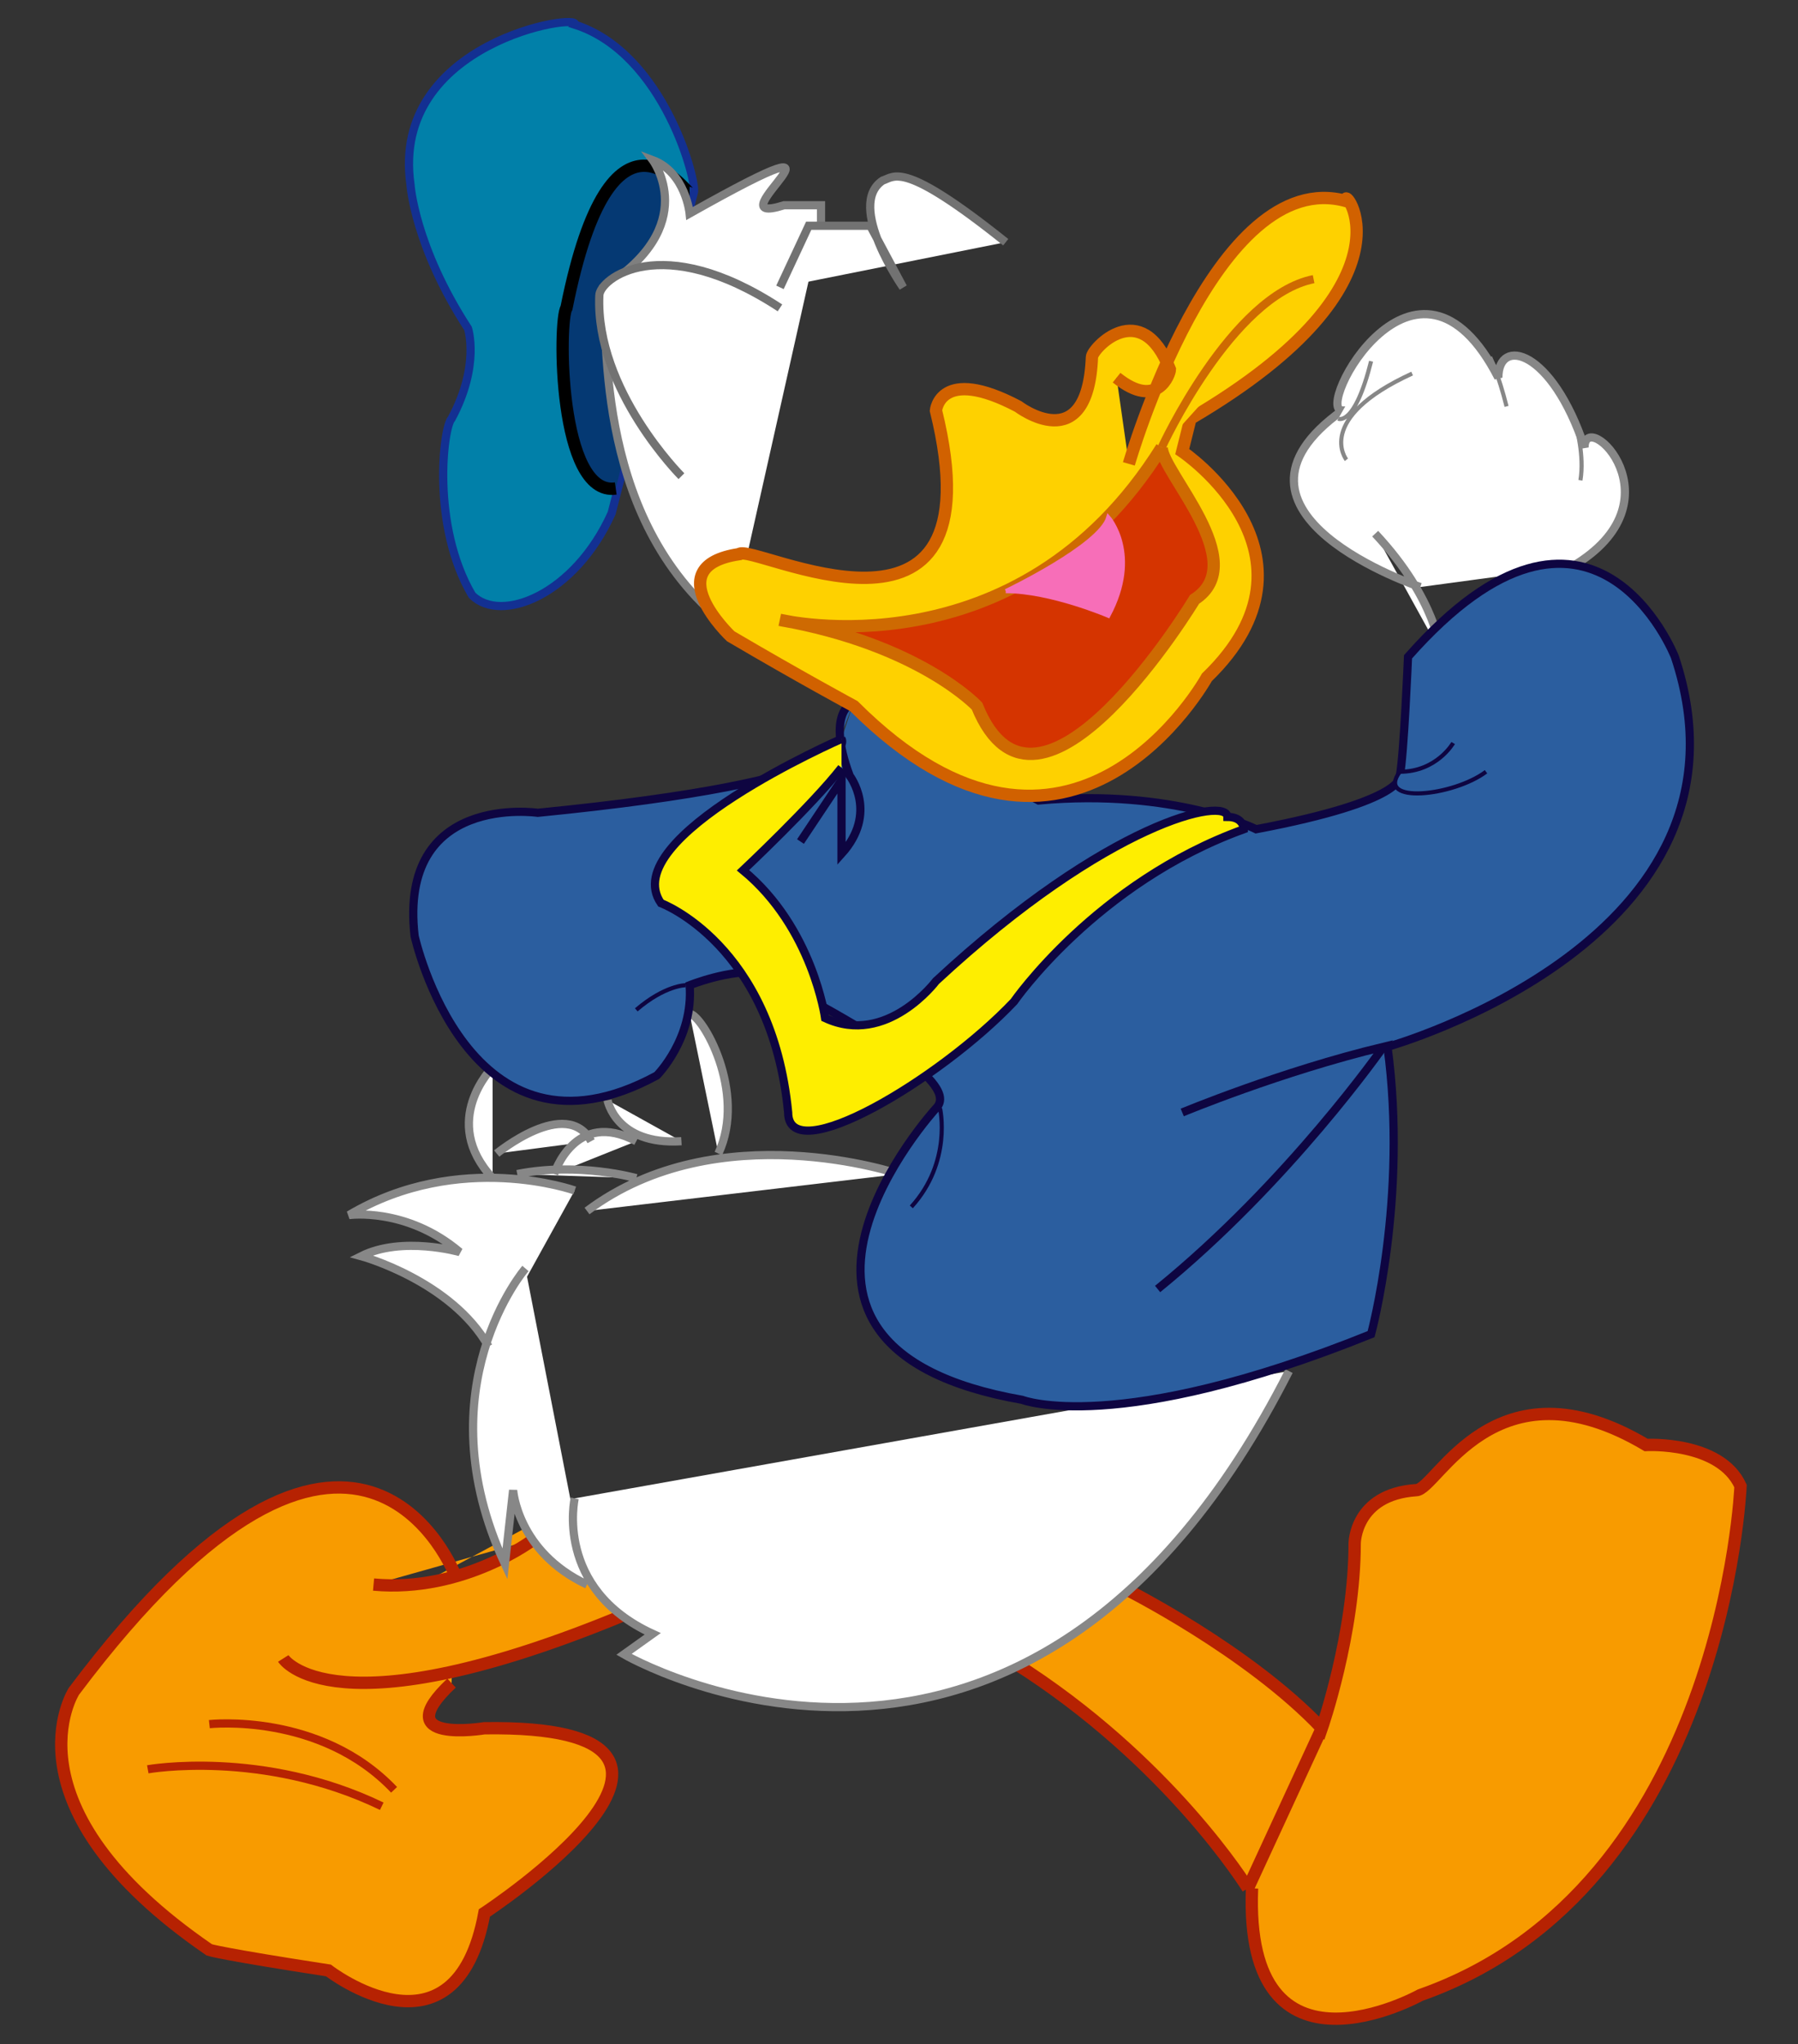 <?xml version="1.0" encoding="UTF-8" standalone="no"?>
<svg xmlns="http://www.w3.org/2000/svg" version="1" width="438" height="498">
	<rect width="100%" height="100%" fill="#333333" stroke="none"/>
	<path d="M130 375
		C130 375 113 388 91 386
		M111 384
		C111 384 87 320 18 412
		C18 412 0 440 51 475
		C51 475 54 476 80 480
		C80 480 111 504 118 466
		C118 466 188 420 118 421
		C118 421 94 425 110 410
		M69 404
		C69 404 81 423 153 393
		L153 393 134 369
		" style="fill:#f89b00; stroke:#b62202; stroke-width:3"></path>
	<path d="M51 420
		C51 420  78 417 96 436
		M36 431
		C36 431 64 426 93 440
		" style="fill:#f89b00; stroke:#b62202; stroke-width:2"></path>
	<path d="M304 460
		C304 460 285 429 247 405
		L247 405 274 387
		C274 387 304 402 322 421
		C322 421 330 398 330 376
		C330 376 330 364 345 363
		C350 363 364 330 401 352
		C401 352 419 351 424 362
		C424 362 420 460 346 486
		C346 486 303 510 305 460
		M304 460 
		L304 460 322 421
		" style="fill:#f89b00; stroke:#b62202; stroke-width:3"></path>
		
		
	<path d="M351 159
		C351 159 350 146 335 130
		M346 143
		C346 143 292 125 327 100
		C320 100 345 53 365 92
		C365 82 378 85 386 109
		C386 99 410 122 383 138
		" style="fill:#fff; stroke:#878787; stroke-width:2;"></path>
	<path d="M328 112
		C328 112 320 102 344 91
		M326 102
		C326 102 330 104 334 88
		M363 87
		C363 87 365 91 367 99
		M384 104
		C384 104 386 111 385 117
		" style="fill:#fff; stroke:#878787; stroke-width:1;"></path>
	<path d="M120 260
		C120 260 107 273 120 287
		M168 247
		C171 247 182 266 175 281
		M219 286
		C219 286 175 271 143 295
		M155 287
		C155 287 141 283 126 286
		M140 290
		C140 290 112 280 85 296
		C85 296 99 294 112 305
		C112 305 98 301 88 306
		C88 306 110 312 119 328
		M128 309
		C128 309 103 338 123 381
		C123 381 124 372 125 363
		C125 363 126 378 143 386
		M140 365
		C140 365 135 387 159 398
		L159 398 152 403
		C152 403 250 460 314 334 
		M121 281 
		C121 281 138 267 144 278
		M135 286
		C135 286 140 270 155 278
		M148 268 
		C148 268 150 279 166 278
		" style="fill:#fff; stroke:#878787; stroke-width:2;"></path>
	
	
	<path d="M205 180
		C205 180 212 190 131 198
		C131 198 97 193 101 228
		C101 228 114 287 160 262
		C160 262 169 253 168 240
		C168 240 178 236 185 237
		C230 260 231 267 228 270
		C228 270 175 328 249 341
		C249 341 272 350 334 325
		C334 325 343 292 338 255
		C338 255 431 229 408 160
		C408 160 388 109 343 160
		C343 160 342 184 341 189
		C341 189 343 195 306 202
		C306 202 286 192 253 195
		L253 195 208 171
		" style="fill:#2b5e9f;stroke:#0e0541; stroke-width:2;"></path>
	<path d="M208 171
		C208 171 201 173 207 189
		C207 189 214 198 205 208
		L205 190 195 205
		" style="fill:#2b5e9f;stroke:#0e0541; stroke-width:2;"></path>
	<path d="M205 180
		C205 180 150 204 161 220
		C161 220 188 230 192 271
		C192 285 229 263 247 244
		C247 244 267 215 303 202
		C303 202 303 199 299 199
		C299 194 270 200 228 239
		C228 239 216 255 201 248
		C201 248 198 226 181 212
		C181 212 198 196 205 187
		" style="fill:#feee00;stroke:#0e0541; stroke-width:2;"></path>
	<path d="M167 240
		C167 240 162 240 155 246
		" style="fill:#2b5e9f;stroke:#0e0541; stroke-width:1;"></path>
	<path d="M229 270
		C229 270 232 283 222 294
		" style="fill:#2b5e9f;stroke:#0e0541; stroke-width:1;"></path>
	<path d="M288 271 
		C288 271 312 261 337 255
		C337 255 314 288 282 314
		" style="fill:#2b5e9f;stroke:#0e0541; stroke-width:2;"></path>
	<path d="M354 181 
		C354 181 350 188 341 188
		C335 196 354 194 362 188
		" style="fill:#2b5e9f;stroke:#0e0541; stroke-width:1;"></path>
		
		
	<path d="M169 47
		C170 45 162 13 140 6
		C142 3 95 10 100 45 
		C100 45 101 60 114 80
		C114 80 117 89 110 102
		C108 104 105 128 115 145
		C122 152 140 145 149 125Z
		" style="fill:#0180a9;stroke:#133092;stroke-width:2;"></path>
	<path d="M168 47
		C167 47 149 20 138 75
		C136 78 136 121 150 119 
		" style=" fill:#053973; stroke:#000; stroke-width:3;"></path>
	<path d="M200 55
		 L200 50 L191 50 
		C172 56 216 25 168 52
		C168 52 167 42 159 39
		C159 39 171 55 147 70
		C148 83 145 128 178 153
		" style=" fill:#fff; stroke:#7f7f7f; stroke-width:2;"></path>
	<path d="M190 70
		L197 55  212 55 220 70
		C220 70 206 50 215 44
		C218 43 220 39 245 59
		" style="fill:#fff; stroke:#727272; stroke-width:2;"></path>
	<path d="M166 116
		C166 116 145 95 146 72
		C146 68 161 56 190 75
		" style="fill:#fff; stroke:#727272; stroke-width:2;"></path>
	<ellipse cx="-138" cy="-216" rx="13" ry="30" style="fill:#e6f5fa; stroke:#7e7e7b; stroke-width:2; transform:rotate(140deg);-webkit-transform:rotate(140deg);"></ellipse>
	<ellipse cx="-115" cy="-235" rx="9" ry="20" style="fill:#000;transform:rotate(135deg);-webkit-transform:rotate(135deg)"></ellipse>
	<ellipse cx="-59" cy="-220" rx="22" ry="50" style="fill:#e6f5fa; stroke:#7e7e7b; stroke-width:2;transform:rotate(135deg);-webkit-transform:rotate(135deg)"></ellipse>
	<ellipse cx="-40" cy="-233" rx="15" ry="27" style="fill:#000; transform:rotate(132deg);-webkit-transform:rotate(132deg)"></ellipse>
	<path d="M275 113
		C275 113 296 40 328 49
		C326 44 348 68 290 102
		L290 102 288 110 
		C288 110 325 135 294 165 
		C294 165 261 225 208 172 
		C208 172 195 165 178 155
		C178 155 160 138 180 135
		C183 132 244 165 228 100
		C228 100 229 89 248 99
		C248 99 265 112 266 87
		C266 85 278 72 285 90
		C285 91 282 100 272 92
		" style="fill:#fed100; stroke:#d16100; stroke-width:3;"></path>
	<path d="M283 109
		C283 115 305 137 291 146
		C291 146 253 209 238 172
		C238 172 224  157 190 151
		C190 151 248 165 283 109
		" style="fill:#d53400;stroke:#ce6a02; stroke-width:3;"></path>
	<path d="M283 109
		C283 109 300 72 320 68
		" style="fill:#fed100;stroke:#ce6a02; stroke-width:2;"></path>
	<path d="M245 144
		C245 144 268 133 270 126
		C270 126 278 135 270 150
		C270 150 256 144 245 144
		" style="fill:#f76eb8; stroke:#f76eb8;"></path>
		
		
</svg>